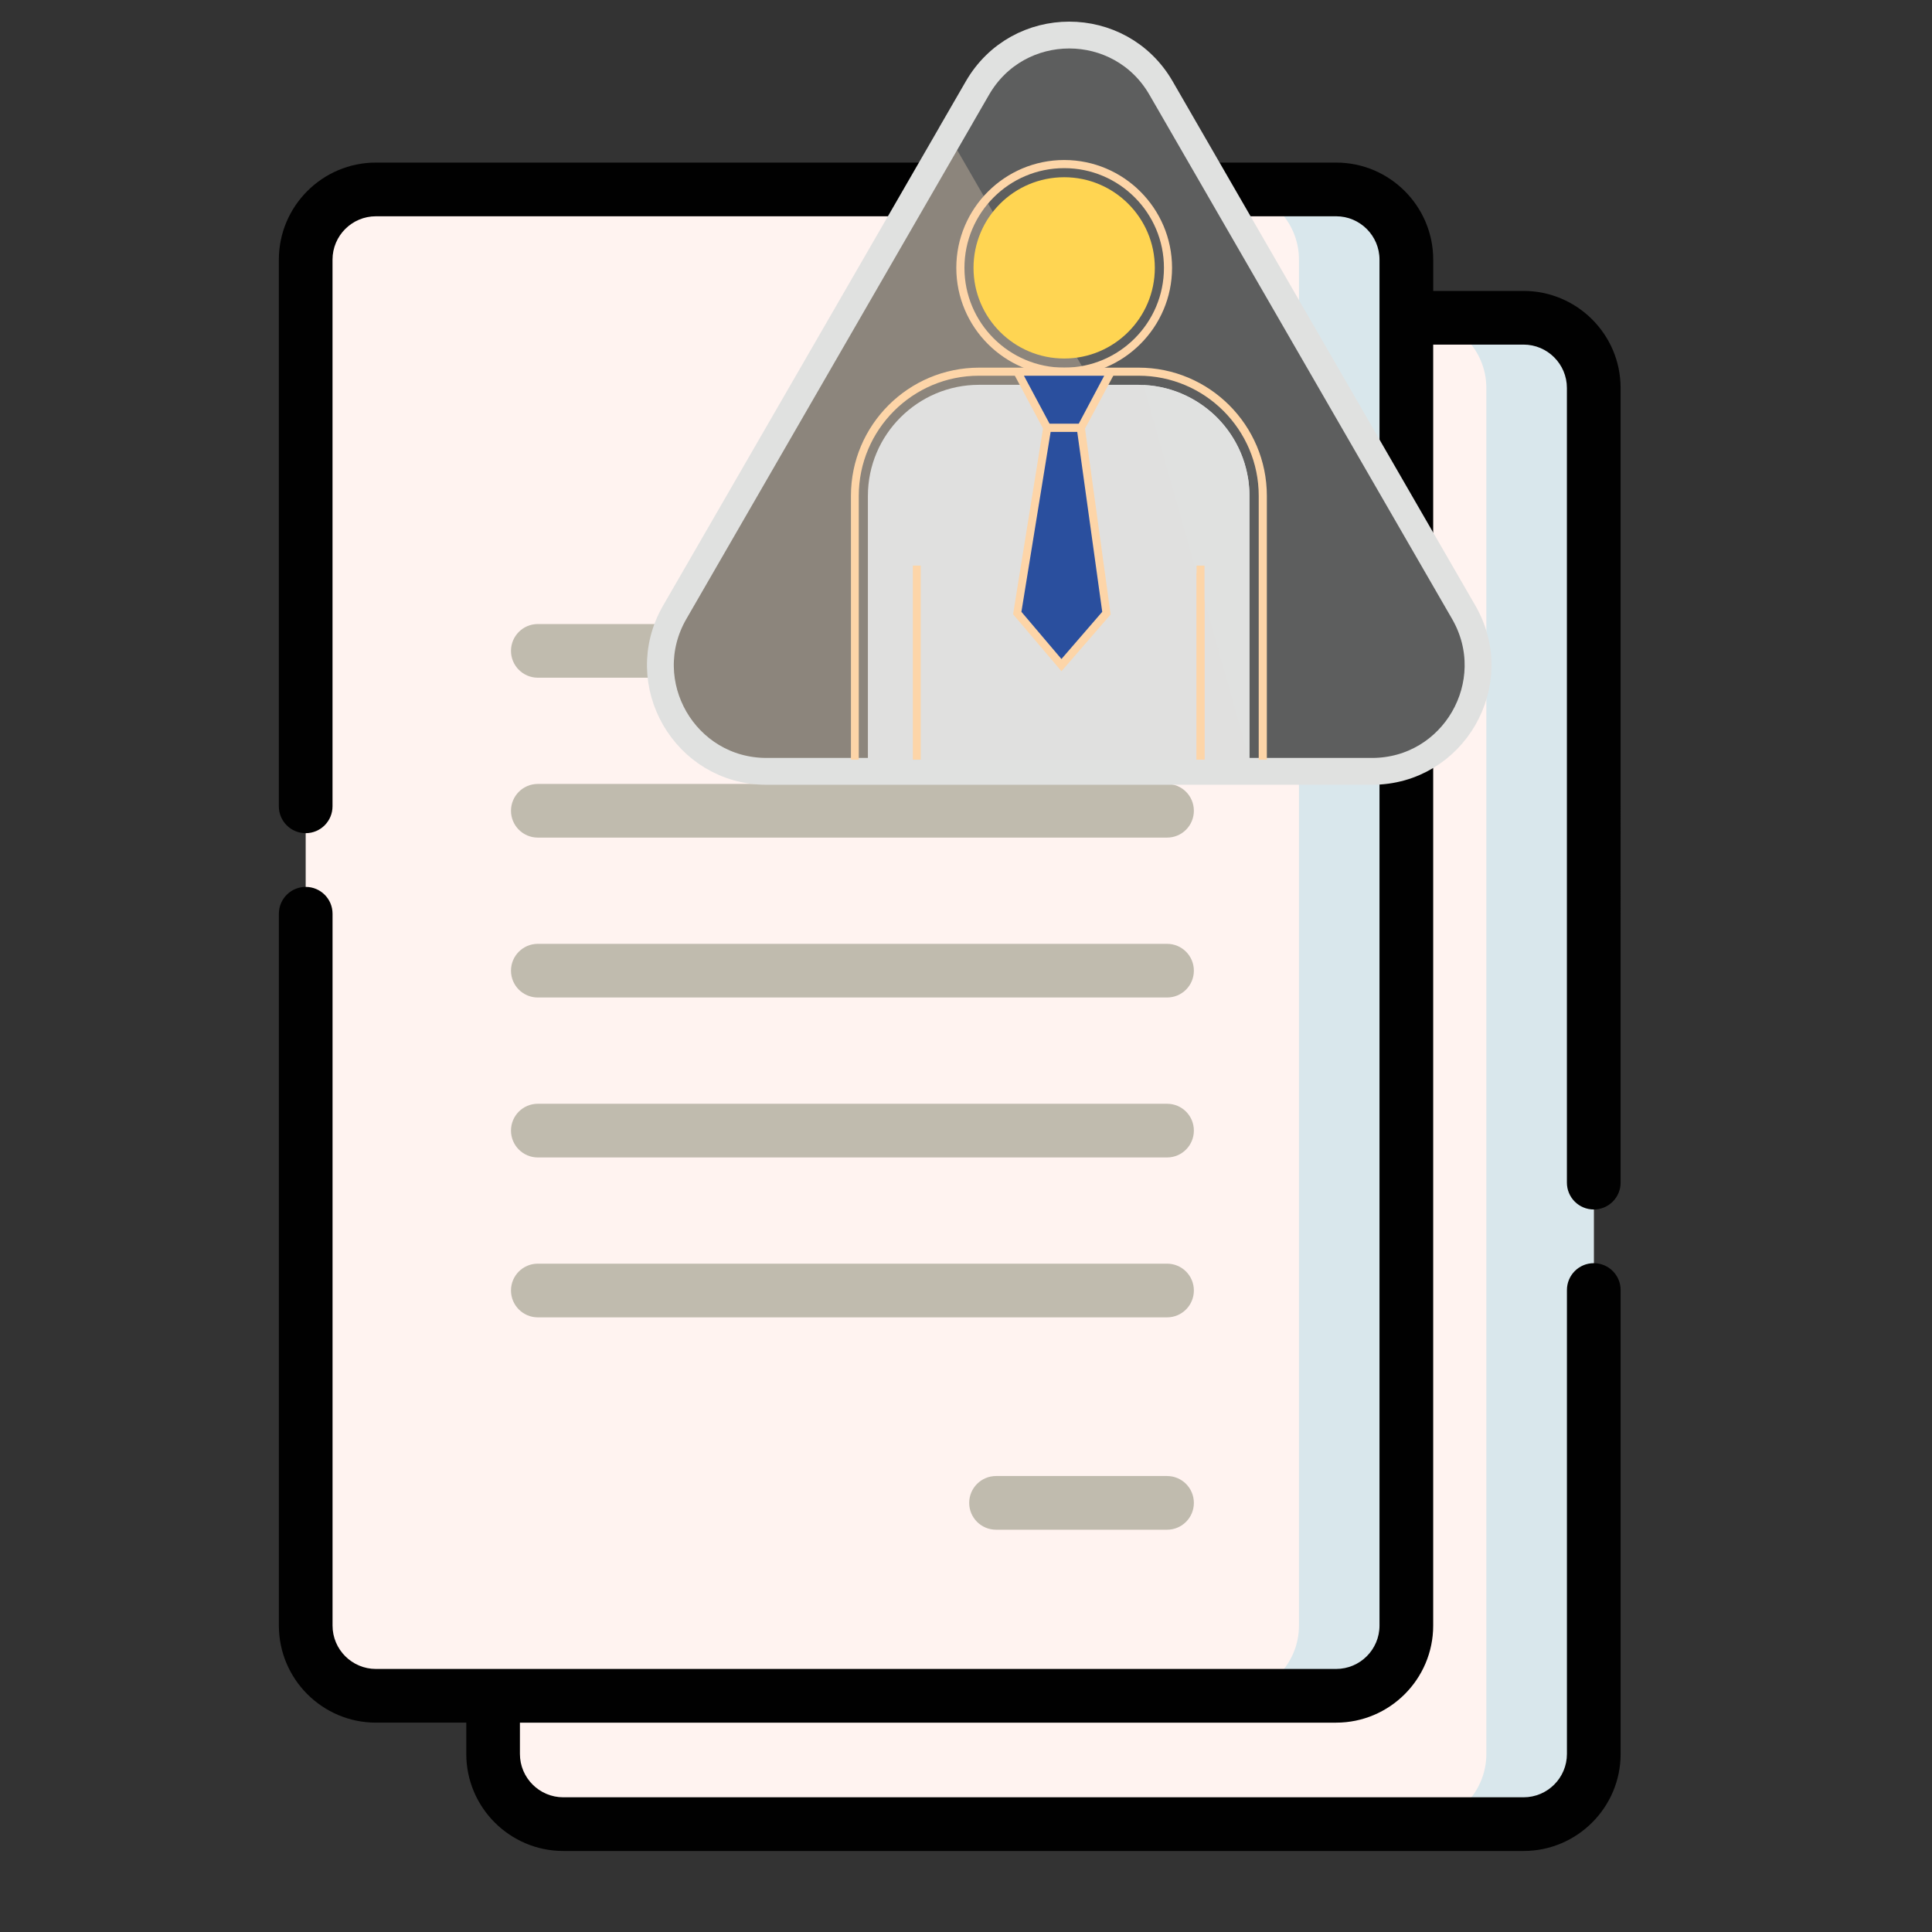 <?xml version="1.0" encoding="utf-8"?>
<!-- Generator: Adobe Illustrator 16.0.0, SVG Export Plug-In . SVG Version: 6.00 Build 0)  -->
<!DOCTYPE svg PUBLIC "-//W3C//DTD SVG 1.1//EN" "http://www.w3.org/Graphics/SVG/1.1/DTD/svg11.dtd">
<svg version="1.1" id="Layer_1" xmlns="http://www.w3.org/2000/svg" xmlns:xlink="http://www.w3.org/1999/xlink" x="0px" y="0px"
	 width="72px" height="72px" viewBox="0 0 72 72" enable-background="new 0 0 72 72" xml:space="preserve">
<rect x="0" y="0" width="72" height="72" fill="#333333" stroke="none"/>
<g>
	<path fill="#FFF3F0" d="M56.776,67.981H20.993c-1.445,0-2.617-1.172-2.617-2.617V14.459c0-1.445,1.172-2.617,2.617-2.617h35.783
		c1.446,0,2.618,1.172,2.618,2.617v50.905C59.395,66.81,58.223,67.981,56.776,67.981L56.776,67.981z"/>
	<path fill="#D9E7EC" d="M56.776,11.843h-4.001c1.445,0,2.617,1.172,2.617,2.617v50.905c0,1.445-1.172,2.617-2.617,2.617h4.001
		c1.446,0,2.618-1.172,2.618-2.617V14.459C59.395,13.015,58.223,11.843,56.776,11.843z"/>
	<path fill="#FFF3F0" d="M49.793,63.199H14.01c-1.446,0-2.618-1.173-2.618-2.618V9.677c0-1.445,1.172-2.617,2.618-2.617h35.783
		c1.446,0,2.618,1.172,2.618,2.617v50.904C52.411,62.027,51.239,63.199,49.793,63.199z"/>
	<path fill="#D9E7EC" d="M49.793,7.06h-4.002c1.446,0,2.618,1.172,2.618,2.617v50.904c0,1.445-1.172,2.618-2.618,2.618h4.002
		c1.446,0,2.618-1.173,2.618-2.618V9.677C52.411,8.231,51.239,7.06,49.793,7.06z"/>
	<path fill="#010101" d="M59.395,45.074c0.552,0,1-0.447,1-1V14.459c0-1.995-1.623-3.617-3.618-3.617h-3.365V9.677
		c0-1.995-1.624-3.618-3.618-3.618h-5.122l-2.09-3.621c-0.52-0.899-1.451-1.438-2.489-1.438c-0.051,0-0.103,0.002-0.152,0.004
		c-0.913,0.047-1.729,0.511-2.235,1.27c-0.036,0.053-0.07,0.108-0.103,0.164l-2.09,3.621h-9.966h-8.273H14.01
		c-1.995,0-3.618,1.623-3.618,3.618V30.05c0,0.553,0.448,1,1,1s1-0.448,1-1V9.677c0-0.892,0.725-1.617,1.617-1.617h9.535h2.001
		h8.811l-2.104,3.646c-0.26,0.45-0.39,0.943-0.39,1.437s0.13,0.988,0.39,1.438c0.52,0.9,1.45,1.438,2.49,1.438h10.7
		c1.039,0,1.97-0.537,2.489-1.438c0.26-0.45,0.391-0.944,0.391-1.438s-0.131-0.987-0.391-1.437L45.826,8.06h3.967
		c0.891,0,1.617,0.725,1.617,1.617v50.904c0,0.892-0.726,1.616-1.617,1.616H14.01c-0.892,0-1.617-0.725-1.617-1.616V34.052
		c0-0.553-0.448-1-1-1s-1,0.448-1,1v26.529c0,1.995,1.623,3.617,3.618,3.617h3.366v1.166c0,1.995,1.623,3.617,3.618,3.617h35.783
		c1.994,0,3.618-1.622,3.618-3.617V48.076c0-0.553-0.448-1.001-1-1.001c-0.553,0-1.001,0.448-1.001,1.001v17.288
		c0,0.892-0.725,1.616-1.617,1.616H20.993c-0.892,0-1.617-0.725-1.617-1.616v-1.166h30.417c1.994,0,3.618-1.622,3.618-3.617V12.842
		h3.365c0.893,0,1.618,0.726,1.618,1.617v29.615C58.394,44.627,58.842,45.074,59.395,45.074L59.395,45.074z M46.318,13.139
		c0,0.202-0.074,0.361-0.12,0.441c-0.075,0.131-0.302,0.438-0.757,0.438h-10.7c-0.456,0-0.682-0.306-0.757-0.438
		c-0.046-0.08-0.12-0.239-0.12-0.441c0-0.13,0.031-0.278,0.12-0.433l5.351-9.267c0.227-0.394,0.604-0.437,0.757-0.437
		c0.151,0,0.529,0.043,0.756,0.437l5.351,9.267C46.287,12.861,46.318,13.008,46.318,13.139L46.318,13.139z"/>
	<path fill="#C0BBAE" d="M20.043,25.256h9.371c0.553,0,1-0.448,1-1c0-0.553-0.448-1-1-1h-9.371c-0.553,0-1,0.448-1,1
		C19.043,24.808,19.491,25.256,20.043,25.256z"/>
	<path fill="#C0BBAE" d="M20.043,31.215h23.45c0.553,0,0.999-0.448,0.999-1s-0.446-1-0.999-1h-23.45c-0.553,0-1,0.448-1,1
		S19.491,31.215,20.043,31.215z"/>
	<path fill="#C0BBAE" d="M20.043,37.174h23.45c0.553,0,0.999-0.447,0.999-1c0-0.552-0.446-1-0.999-1h-23.45c-0.553,0-1,0.448-1,1
		C19.043,36.727,19.491,37.174,20.043,37.174z"/>
	<path fill="#C0BBAE" d="M20.043,43.135h23.45c0.553,0,0.999-0.449,0.999-1.002s-0.446-0.999-0.999-0.999h-23.45
		c-0.553,0-1,0.446-1,0.999S19.491,43.135,20.043,43.135z"/>
	<path fill="#C0BBAE" d="M20.043,49.094h23.45c0.553,0,0.999-0.449,0.999-1.002c0-0.552-0.446-0.999-0.999-0.999h-23.45
		c-0.553,0-1,0.447-1,0.999C19.043,48.645,19.491,49.094,20.043,49.094z"/>
	<path fill="#C0BBAE" d="M43.493,55.007H37.12c-0.553,0-1.001,0.449-1.001,1.001c0,0.553,0.448,1,1.001,1h6.373
		c0.553,0,0.999-0.447,0.999-1C44.492,55.456,44.046,55.007,43.493,55.007z"/>
</g>
<g>
	<path fill="#8C857C" d="M36.052,3.496L24.771,23.031c-1.52,2.636,0.382,5.93,3.423,5.93h22.56c3.041,0,4.941-3.294,3.422-5.93
		L42.894,3.496C41.374,0.861,37.571,0.861,36.052,3.496L24.771,23.031c-1.52,2.636,0.382,5.93,3.423,5.93h22.56
		c3.041,0,4.941-3.294,3.422-5.93L42.894,3.496C41.374,0.861,37.571,0.861,36.052,3.496z"/>
	<path fill="#5D5E5E" d="M54.175,23.031L42.894,3.496c-1.52-2.635-5.322-2.635-6.842,0l-0.796,1.378l10.482,18.157
		c1.522,2.636-0.38,5.93-3.421,5.93h8.436C53.794,28.961,55.694,25.667,54.175,23.031L54.175,23.031z"/>
</g>
<path fill="none" stroke="#E0E1E0" stroke-miterlimit="10" d="M54.549,22.818L43.269,3.282c-1.521-2.634-5.322-2.634-6.843,0
	L35.63,4.659l0.001,0.001L25.145,22.818c-1.52,2.635,0.382,5.928,3.423,5.928h14.125h8.435
	C54.168,28.746,56.068,25.453,54.549,22.818z"/>
<g>
	<g>
		<path fill="#4C5661" d="M33.891,28.65"/>
	</g>
	<g>
		<polyline fill="none" points="44.467,28.65 44.467,28.65 44.467,28.65 		"/>
	</g>
	<g>
		<g>
			<path fill="#4C5661" d="M34.166,28.312"/>
		</g>
		<g>
			<path fill="#4C5661" d="M44.739,28.312"/>
		</g>
		<g>
			<g>
				<g>
					<g>
						<path fill="#FDD5A8" d="M39.66,14.001c-2.217,0-4.021-1.803-4.021-4.019s1.805-4.019,4.021-4.019
							c2.216,0,4.019,1.803,4.019,4.019S41.865,14.001,39.66,14.001z M39.66,6.266c-2.052,0-3.718,1.667-3.718,3.717
							c0,2.051,1.667,3.718,3.718,3.718l0,0c2.05,0,3.717-1.667,3.717-3.718C43.377,7.932,41.71,6.266,39.66,6.266z"/>
					</g>
					<g>
						<path fill="#FFD552" d="M39.66,13.361c-1.86,0-3.38-1.51-3.38-3.378c0-1.868,1.512-3.378,3.38-3.378
							c1.857,0,3.377,1.51,3.377,3.378C43.037,11.851,41.518,13.361,39.66,13.361z"/>
					</g>
					<g>
						<rect x="34.019" y="21.078" fill="#4C5661" width="0.293" height="7.233"/>
					</g>
					<g>
						<path fill="#FDD5A8" d="M47.202,28.312h-0.293v-9.833c0-2.471-2.013-4.477-4.477-4.477h-5.95
							c-2.473,0-4.478,2.015-4.478,4.477v9.833h-0.292v-9.833c0-2.637,2.141-4.778,4.78-4.778h5.94c2.637,0,4.78,2.142,4.78,4.778
							v9.833H47.202z"/>
					</g>
					<g>
						<path fill="#E0E0DF" d="M46.562,28.312v-9.833c0-2.279-1.857-4.138-4.138-4.138h-5.941c-2.279,0-4.139,1.859-4.139,4.138
							v9.833H46.562z"/>
					</g>
					<g>
						<rect x="44.593" y="21.078" fill="#FDD5A8" width="0.295" height="7.233"/>
					</g>
				</g>
				<g>
					<g>
						<polygon fill="#2A4F9E" points="39.66,13.847 37.911,13.847 39.029,15.942 39.66,15.942 40.281,15.942 41.399,13.847 						
							"/>
					</g>
					<g>
						<polygon fill="#2A4F9E" points="39.029,15.942 37.911,22.846 39.558,24.788 41.233,22.846 40.281,15.942 						"/>
					</g>
					<g>
						<path fill="#FDD5A8" d="M40.373,16.089h-1.438l-1.271-2.38h3.982L40.373,16.089z M39.118,15.797h1.08l0.953-1.795h-2.992
							L39.118,15.797z"/>
					</g>
					<g>
						<path fill="#FDD5A8" d="M39.558,25.015l-1.803-2.123l1.144-7.096h1.512L41.39,22.9L39.558,25.015z M38.065,22.801l1.492,1.758
							l1.52-1.758l-0.932-6.711h-0.99L38.065,22.801z"/>
					</g>
				</g>
			</g>
		</g>
	</g>
	<g>
		<g>
			<path fill="#4C5661" d="M34.166,28.312"/>
		</g>
		<g>
			<path fill="#4C5661" d="M44.739,28.312"/>
		</g>
		<g>
			<g>
				<g>
					<g>
						<rect x="34.019" y="21.078" fill="#FDD5A8" width="0.293" height="7.233"/>
					</g>
					<g>
						<path fill="#E0E1E0" d="M46.562,28.312v-9.833c0-0.1,0-0.201-0.008-0.292c-0.011-0.156-0.027-0.303-0.056-0.439
							c-0.156-0.87-0.586-1.657-1.227-2.272c-0.055-0.044-0.099-0.091-0.154-0.136c-0.587-0.495-1.292-0.825-2.044-0.943
							c-0.146-0.027-0.302-0.036-0.458-0.045"/>
					</g>
					<g>
						<rect x="44.593" y="21.078" fill="#FDD5A8" width="0.295" height="7.233"/>
					</g>
				</g>
			</g>
		</g>
	</g>
</g>
</svg>
